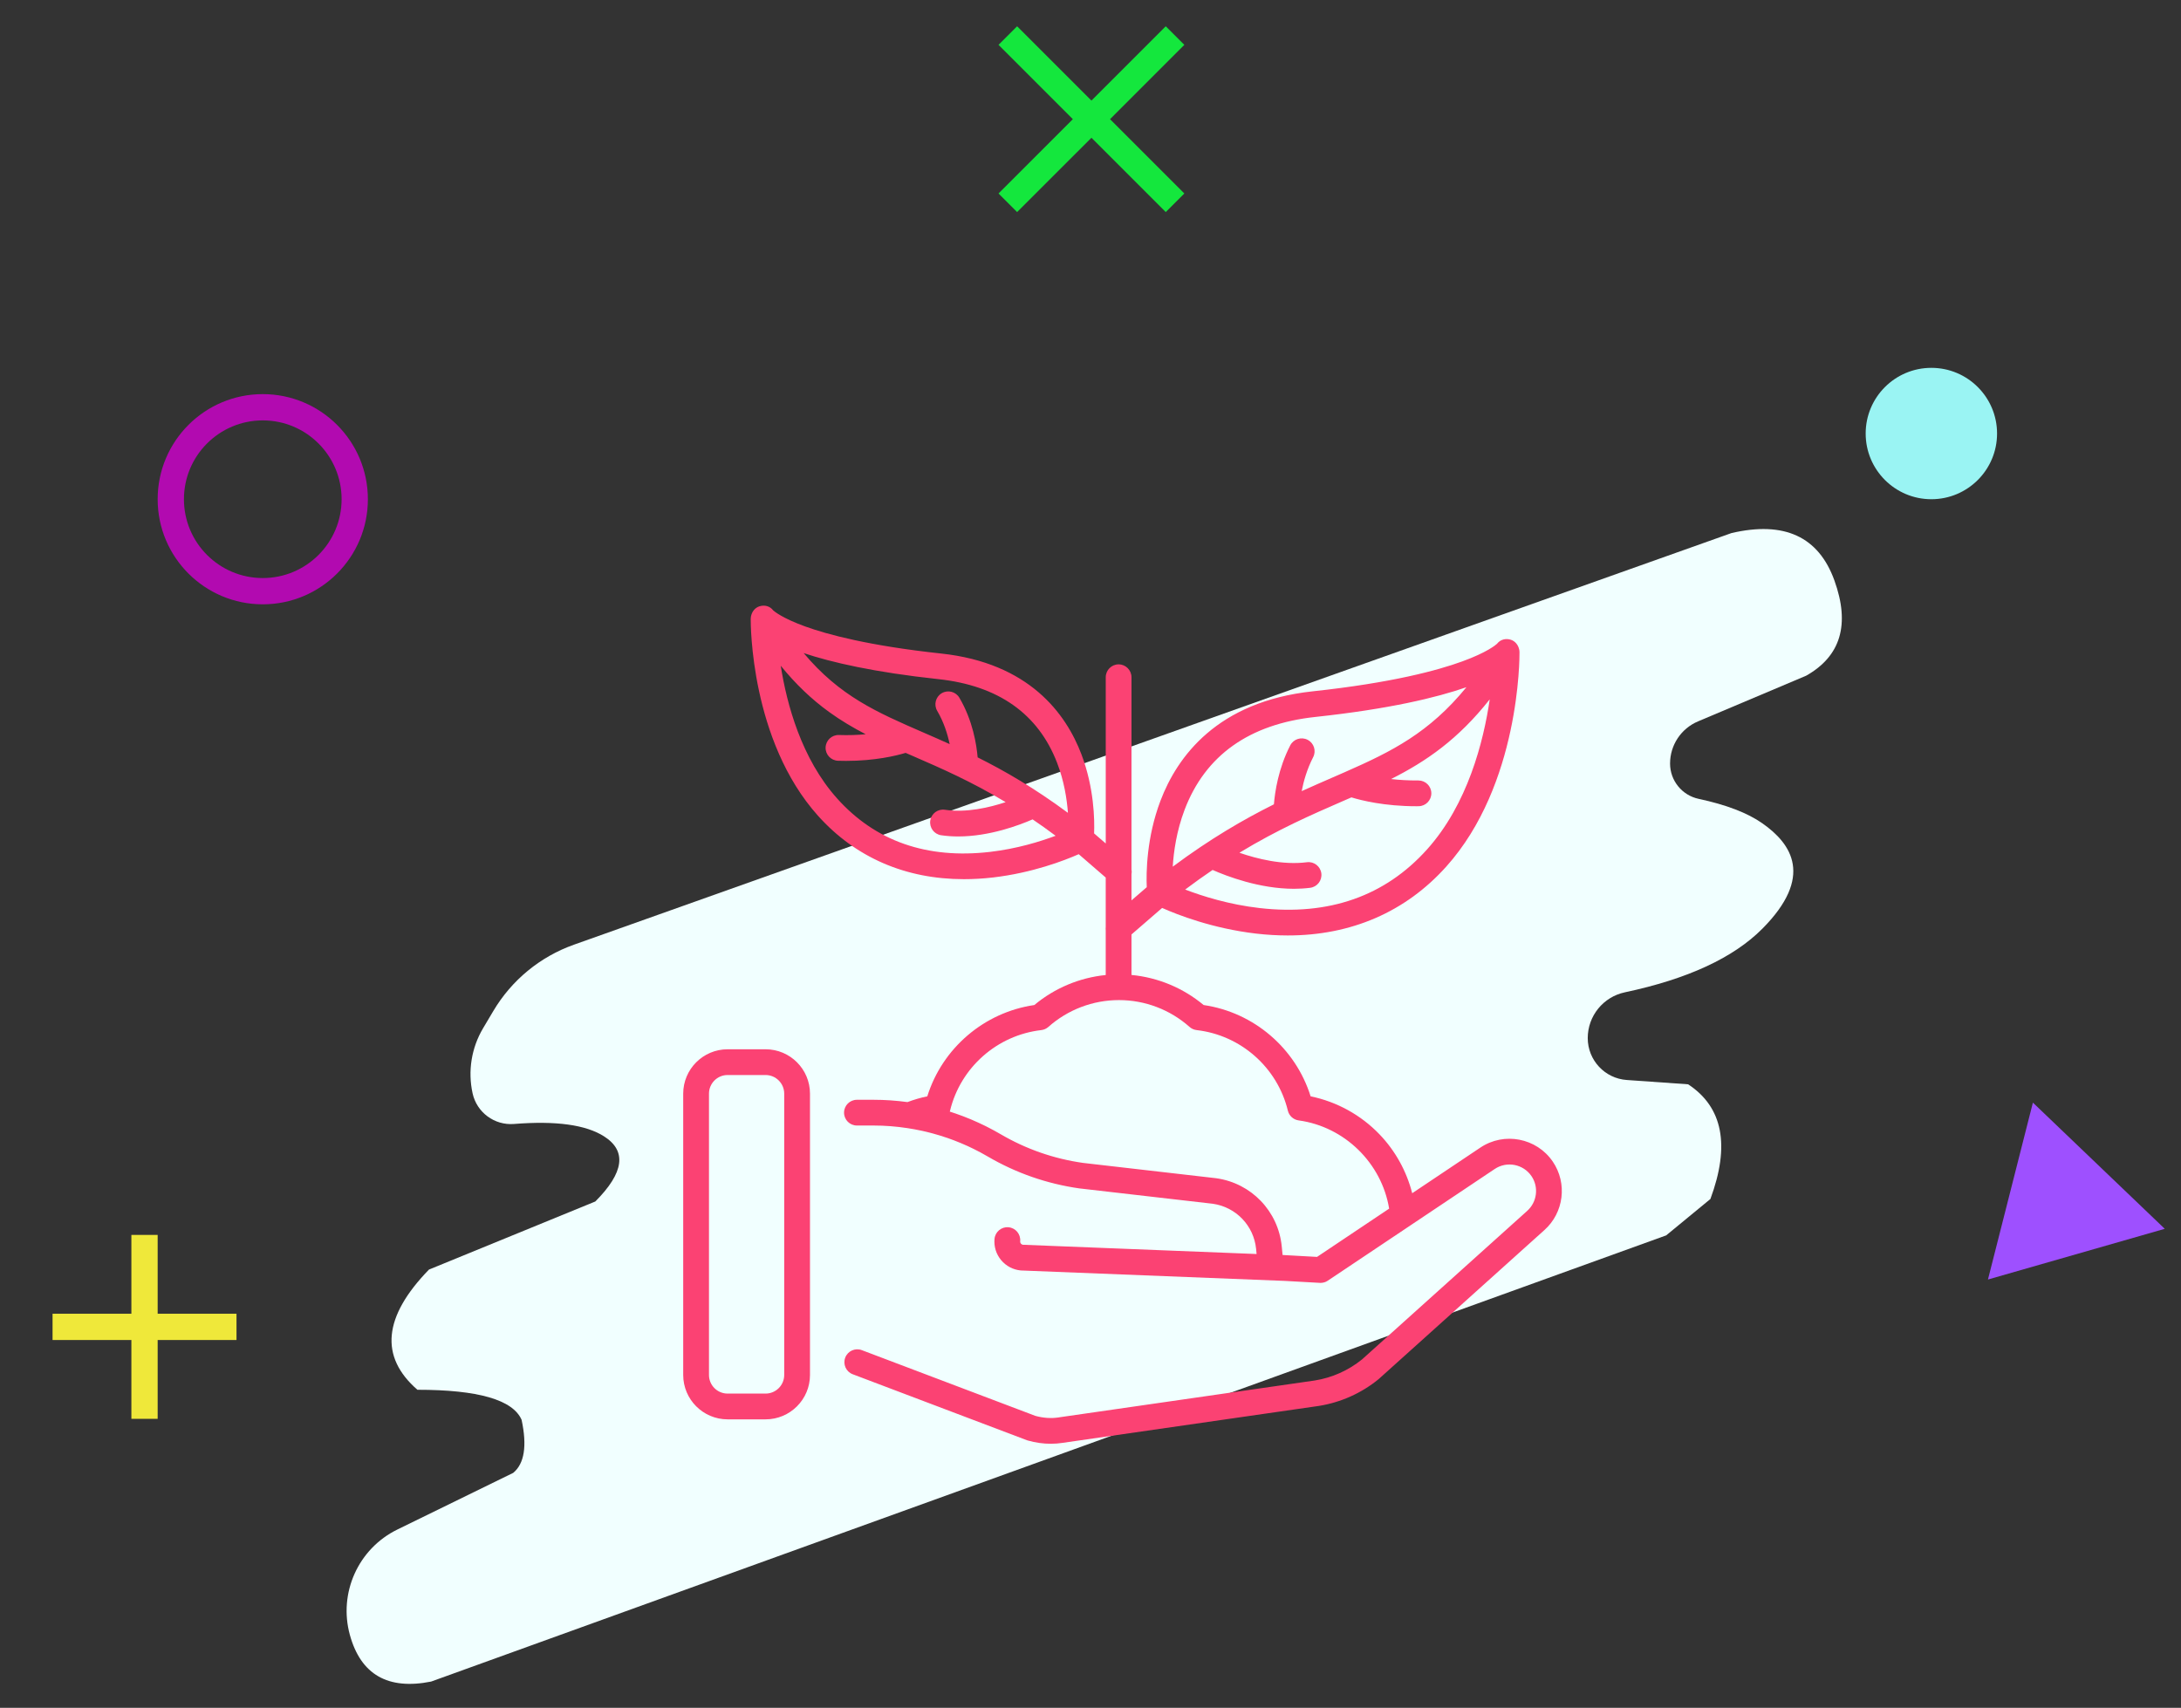 <?xml version="1.0" encoding="UTF-8"?>
<svg width="83px" height="65px" viewBox="0 0 83 65" version="1.1" xmlns="http://www.w3.org/2000/svg" xmlns:xlink="http://www.w3.org/1999/xlink">
    <rect x="0" y="0" width="83" height="65" fill="#333333" stroke="none"/>
    <!-- Generator: Sketch 54.1 (76490) - https://sketchapp.com -->
    <title>invest</title>
    <desc>Created with Sketch.</desc>
    <g id="invest" stroke="none" stroke-width="1" fill="none" fill-rule="evenodd">
        <path d="M10,23 C7.791,23 6,21.209 6,19 C6,16.791 7.791,15 10,15 C12.209,15 14,16.791 14,19 C14,21.209 12.209,23 10,23 Z M10,22 C11.657,22 13,20.657 13,19 C13,17.343 11.657,16 10,16 C8.343,16 7,17.343 7,19 C7,20.657 8.343,22 10,22 Z" id="Combined-Shape" fill="#B20AB0"></path>
        <path d="M40.828,4.536 L38,1.707 L38.707,1 L41.536,3.828 L44.364,1 L45.071,1.707 L42.243,4.536 L45.071,7.364 L44.364,8.071 L41.536,5.243 L38.707,8.071 L38,7.364 L40.828,4.536 Z" id="Combined-Shape" fill="#14E73D"></path>
        <circle id="Oval" fill="#9AF4F3" cx="73.5" cy="16.5" r="2.5"></circle>
        <polygon id="Triangle" fill="#9E50FF" transform="translate(78.191, 44.849) rotate(-16) translate(-78.191, -44.849) " points="78.191 41.849 81.691 47.849 74.691 47.849"></polygon>
        <path d="M6,50 L9,50 L9,51 L6,51 L6,54 L5,54 L5,51 L2,51 L2,50 L5,50 L5,47 L6,47 L6,50 Z" id="Combined-Shape" fill="#EFE83A"></path>
        <path d="M18.383,39.136 L18.773,38.479 C19.469,37.305 20.554,36.412 21.84,35.955 L65.894,20.288 C67.905,19.821 69.21,20.423 69.811,22.095 C70.412,23.766 70.053,24.974 68.733,25.718 L64.621,27.455 C63.975,27.727 63.556,28.359 63.556,29.06 L63.556,29.06 C63.556,29.709 64.01,30.269 64.644,30.404 C65.693,30.628 66.501,30.938 67.068,31.335 C68.192,32.122 69.031,33.371 67.068,35.346 C65.967,36.454 64.223,37.261 61.836,37.767 L61.836,37.767 C61.012,37.941 60.423,38.668 60.423,39.51 L60.423,39.51 C60.423,40.349 61.073,41.046 61.91,41.104 L64.243,41.268 C65.564,42.136 65.847,43.591 65.091,45.633 L63.408,47.018 L16.406,64 C14.762,64.327 13.732,63.735 13.315,62.226 C13.315,62.226 13.315,62.226 13.315,62.226 L13.315,62.226 C12.874,60.627 13.634,58.94 15.124,58.212 L19.532,56.056 C19.956,55.704 20.063,55.031 19.85,54.038 C19.517,53.275 18.195,52.894 15.885,52.894 C14.438,51.635 14.585,50.11 16.325,48.319 L22.655,45.728 C23.748,44.632 23.86,43.807 22.992,43.252 C22.299,42.808 21.155,42.65 19.561,42.778 L19.561,42.778 C18.818,42.837 18.145,42.339 17.985,41.612 L17.985,41.612 C17.799,40.766 17.941,39.881 18.383,39.136 Z" id="Path-2" fill="#F1FFFF"></path>
        <path d="M29.136,39.935 C30.067,39.935 30.825,40.692 30.825,41.624 L30.825,52.331 C30.825,53.262 30.067,54.02 29.136,54.02 L27.689,54.02 C26.758,54.02 26,53.262 26,52.331 L26,41.624 C26,40.692 26.758,39.935 27.689,39.935 L29.136,39.935 Z M29.844,52.331 L29.844,41.624 C29.844,41.233 29.526,40.915 29.136,40.915 L27.689,40.915 C27.298,40.915 26.981,41.233 26.981,41.624 L26.981,52.331 C26.981,52.721 27.298,53.039 27.689,53.039 L29.136,53.039 C29.526,53.039 29.844,52.721 29.844,52.331 Z M59.093,44.211 C59.655,45.036 59.515,46.158 58.769,46.82 L52.482,52.474 C52.476,52.48 52.47,52.485 52.464,52.49 C51.81,53.024 51.023,53.376 50.189,53.509 C50.187,53.51 50.184,53.51 50.182,53.51 L40.455,54.912 C40.455,54.913 40.454,54.913 40.453,54.913 C40.299,54.937 40.144,54.949 39.987,54.949 C39.699,54.949 39.409,54.908 39.118,54.826 C39.104,54.822 39.09,54.818 39.077,54.813 L32.45,52.303 C32.197,52.207 32.07,51.924 32.166,51.671 C32.261,51.418 32.544,51.29 32.798,51.386 L39.404,53.888 C39.709,53.971 40.01,53.99 40.298,53.945 C40.302,53.944 40.307,53.943 40.311,53.942 L50.038,52.54 C50.696,52.435 51.317,52.157 51.835,51.737 L58.115,46.089 C58.496,45.751 58.567,45.181 58.282,44.762 C57.97,44.304 57.342,44.182 56.882,44.492 L53.663,46.646 C53.663,46.646 53.662,46.647 53.662,46.647 L50.529,48.743 C50.508,48.758 50.486,48.77 50.462,48.781 C50.456,48.783 50.45,48.785 50.444,48.788 C50.427,48.795 50.409,48.802 50.391,48.807 C50.383,48.809 50.375,48.81 50.367,48.812 C50.35,48.816 50.334,48.82 50.317,48.822 C50.307,48.823 50.298,48.823 50.288,48.824 C50.278,48.825 50.267,48.826 50.257,48.826 C50.248,48.826 50.238,48.826 50.229,48.825 L48.9,48.751 L38.873,48.354 C38.864,48.354 38.856,48.353 38.848,48.353 C38.554,48.326 38.288,48.186 38.099,47.96 C37.91,47.733 37.821,47.447 37.847,47.153 C37.872,46.883 38.11,46.684 38.38,46.709 C38.65,46.733 38.848,46.972 38.824,47.241 C38.82,47.283 38.837,47.314 38.852,47.332 C38.866,47.349 38.891,47.369 38.929,47.375 L47.821,47.727 L47.802,47.533 C47.714,46.648 47.039,45.943 46.159,45.815 L41.094,45.232 C41.089,45.232 41.085,45.231 41.081,45.231 C39.842,45.055 38.666,44.646 37.586,44.014 C37.511,43.971 37.436,43.929 37.361,43.888 C37.342,43.877 37.323,43.867 37.305,43.857 C37.239,43.822 37.172,43.787 37.105,43.754 C37.095,43.749 37.085,43.743 37.075,43.738 C36.993,43.698 36.911,43.658 36.828,43.62 C36.827,43.62 36.825,43.619 36.824,43.618 C36.742,43.581 36.66,43.545 36.578,43.511 C36.571,43.508 36.564,43.505 36.557,43.502 C36.389,43.431 36.218,43.367 36.046,43.307 C36.037,43.304 36.027,43.301 36.017,43.298 C35.943,43.272 35.868,43.248 35.792,43.225 C35.778,43.22 35.765,43.216 35.751,43.212 C35.67,43.187 35.589,43.164 35.508,43.142 C35.483,43.135 35.458,43.129 35.433,43.122 C35.381,43.108 35.329,43.095 35.277,43.082 C35.236,43.072 35.195,43.063 35.154,43.053 C35.122,43.046 35.09,43.039 35.057,43.032 C34.884,42.995 34.709,42.963 34.533,42.936 C34.107,42.871 33.676,42.837 33.243,42.837 L32.611,42.837 C32.34,42.837 32.121,42.618 32.121,42.347 C32.121,42.076 32.34,41.857 32.611,41.857 L33.243,41.857 C33.676,41.857 34.108,41.887 34.534,41.945 C34.781,41.852 35.033,41.778 35.289,41.726 C35.862,39.893 37.452,38.529 39.362,38.251 C40.136,37.605 41.082,37.209 42.079,37.109 L42.079,35.408 C42.074,35.367 42.075,35.326 42.079,35.285 L42.079,33.399 L41.052,32.51 C40.508,32.75 39.29,33.221 37.792,33.396 C37.414,33.44 37.044,33.461 36.682,33.461 C34.462,33.461 32.559,32.639 31.132,31.05 C28.559,28.183 28.568,23.741 28.569,23.554 C28.569,23.552 28.57,23.55 28.57,23.548 C28.57,23.527 28.572,23.506 28.575,23.486 C28.577,23.472 28.579,23.46 28.582,23.447 C28.583,23.445 28.583,23.443 28.583,23.442 C28.62,23.275 28.733,23.13 28.898,23.077 C29.096,23.013 29.301,23.067 29.426,23.232 C29.475,23.275 29.78,23.529 30.632,23.839 C31.483,24.148 33.074,24.578 35.817,24.873 C39.163,25.232 40.568,27.16 41.157,28.714 C41.639,29.987 41.658,31.2 41.637,31.719 L42.08,32.102 L42.08,25.776 C42.08,25.505 42.299,25.285 42.57,25.285 C42.841,25.285 43.06,25.505 43.06,25.776 L43.06,33.091 C43.072,33.152 43.072,33.214 43.06,33.276 L43.06,34.268 L43.641,33.766 C43.617,33.214 43.631,31.88 44.162,30.478 C44.801,28.792 46.326,26.701 49.958,26.311 C52.972,25.987 54.717,25.513 55.65,25.172 C56.591,24.829 56.921,24.547 56.969,24.503 C57.095,24.339 57.301,24.285 57.499,24.349 C57.662,24.403 57.775,24.546 57.812,24.711 C57.813,24.714 57.813,24.717 57.814,24.72 C57.817,24.732 57.819,24.744 57.821,24.756 C57.824,24.777 57.826,24.798 57.826,24.819 C57.826,24.821 57.826,24.823 57.826,24.825 C57.828,25.029 57.838,29.864 55.038,32.983 C53.488,34.71 51.42,35.603 49.008,35.603 C48.614,35.603 48.212,35.58 47.801,35.532 C46.144,35.339 44.803,34.813 44.226,34.556 L43.06,35.565 L43.06,37.106 C44.067,37.202 45.024,37.599 45.805,38.251 C47.714,38.529 49.304,39.892 49.877,41.726 C50.872,41.929 51.794,42.437 52.501,43.175 C53.103,43.802 53.529,44.578 53.743,45.413 L56.336,43.677 C57.242,43.069 58.479,43.308 59.093,44.211 Z M54.308,32.328 C55.852,30.608 56.457,28.23 56.693,26.617 C55.487,28.144 54.276,28.976 52.939,29.65 C53.243,29.684 53.591,29.707 53.976,29.704 C53.978,29.704 53.979,29.704 53.981,29.704 C54.25,29.704 54.469,29.921 54.471,30.19 C54.473,30.461 54.255,30.682 53.985,30.684 C53.957,30.685 53.929,30.685 53.902,30.685 C52.685,30.685 51.805,30.463 51.429,30.348 C51.321,30.395 51.211,30.443 51.101,30.491 C49.92,31.005 48.638,31.563 47.167,32.455 C47.84,32.688 48.82,32.933 49.736,32.816 C50.004,32.781 50.25,32.971 50.285,33.24 C50.319,33.508 50.129,33.754 49.861,33.789 C49.655,33.815 49.448,33.827 49.243,33.827 C47.93,33.827 46.679,33.345 46.147,33.11 C45.809,33.338 45.461,33.587 45.103,33.856 C45.749,34.103 46.768,34.428 47.943,34.561 C50.569,34.859 52.711,34.108 54.308,32.328 Z M45.079,30.825 C44.776,31.626 44.665,32.407 44.63,32.985 C46.065,31.917 47.329,31.186 48.48,30.612 C48.516,30.158 48.644,29.256 49.102,28.367 C49.227,28.127 49.522,28.032 49.763,28.157 C50.004,28.281 50.098,28.576 49.974,28.817 C49.739,29.273 49.609,29.736 49.537,30.11 C49.94,29.927 50.33,29.757 50.71,29.592 C50.878,29.518 51.042,29.447 51.204,29.376 C51.206,29.375 51.207,29.374 51.208,29.374 C52.973,28.598 54.393,27.885 55.806,26.155 C54.659,26.554 52.858,26.985 50.063,27.286 C47.544,27.556 45.867,28.747 45.079,30.825 Z M37.679,32.422 C38.702,32.303 39.588,32.028 40.172,31.809 C39.872,31.585 39.581,31.377 39.297,31.185 C38.795,31.404 37.659,31.835 36.467,31.835 C36.25,31.835 36.032,31.821 35.815,31.789 C35.547,31.749 35.362,31.499 35.402,31.231 C35.442,30.963 35.692,30.779 35.959,30.819 C36.774,30.94 37.649,30.736 38.271,30.529 C36.958,29.739 35.81,29.239 34.75,28.778 C34.654,28.737 34.559,28.695 34.464,28.654 C34.109,28.761 33.305,28.959 32.202,28.959 C32.101,28.959 31.998,28.958 31.893,28.954 C31.622,28.945 31.41,28.719 31.419,28.448 C31.428,28.177 31.657,27.965 31.925,27.974 C32.304,27.987 32.646,27.973 32.945,27.945 C32.468,27.698 32.004,27.425 31.554,27.099 C30.885,26.615 30.281,26.039 29.712,25.338 C29.942,26.804 30.502,28.88 31.862,30.394 C33.32,32.019 35.277,32.701 37.679,32.422 Z M37.205,28.825 C38.235,29.339 39.364,29.992 40.641,30.936 C40.602,30.411 40.496,29.726 40.228,29.031 C39.508,27.163 37.988,26.093 35.713,25.848 C33.263,25.585 31.644,25.21 30.585,24.857 C31.962,26.495 33.356,27.103 35.141,27.879 C35.466,28.02 35.798,28.165 36.14,28.32 C36.062,27.945 35.92,27.486 35.666,27.054 C35.528,26.821 35.606,26.52 35.839,26.383 C36.072,26.245 36.373,26.323 36.51,26.556 C37.025,27.429 37.166,28.359 37.205,28.825 Z M50.121,47.837 L52.865,46 C52.582,44.272 51.175,42.882 49.422,42.642 C49.222,42.615 49.059,42.468 49.011,42.272 C48.614,40.629 47.219,39.397 45.54,39.205 C45.44,39.194 45.346,39.152 45.27,39.085 C44.529,38.426 43.574,38.063 42.583,38.063 C41.592,38.063 40.637,38.426 39.896,39.085 C39.82,39.152 39.726,39.194 39.626,39.205 C37.947,39.397 36.552,40.629 36.155,42.272 C36.152,42.284 36.149,42.295 36.145,42.307 C36.211,42.327 36.276,42.35 36.341,42.372 C36.347,42.374 36.352,42.375 36.357,42.377 C36.554,42.445 36.748,42.518 36.94,42.599 C36.947,42.602 36.953,42.605 36.96,42.607 C37.044,42.643 37.128,42.68 37.211,42.718 C37.23,42.726 37.249,42.735 37.268,42.744 C37.339,42.777 37.41,42.81 37.48,42.845 C37.504,42.857 37.528,42.869 37.551,42.88 C37.619,42.914 37.685,42.949 37.752,42.985 C37.775,42.997 37.798,43.009 37.821,43.021 C37.908,43.069 37.995,43.117 38.081,43.168 C39.049,43.734 40.102,44.101 41.212,44.259 L46.278,44.842 C46.282,44.842 46.286,44.843 46.29,44.844 C47.622,45.032 48.645,46.098 48.778,47.436 L48.81,47.764 L50.121,47.837 Z" id="Combined-Shape" fill="#FB4273" fill-rule="nonzero"></path>
    </g>
</svg>